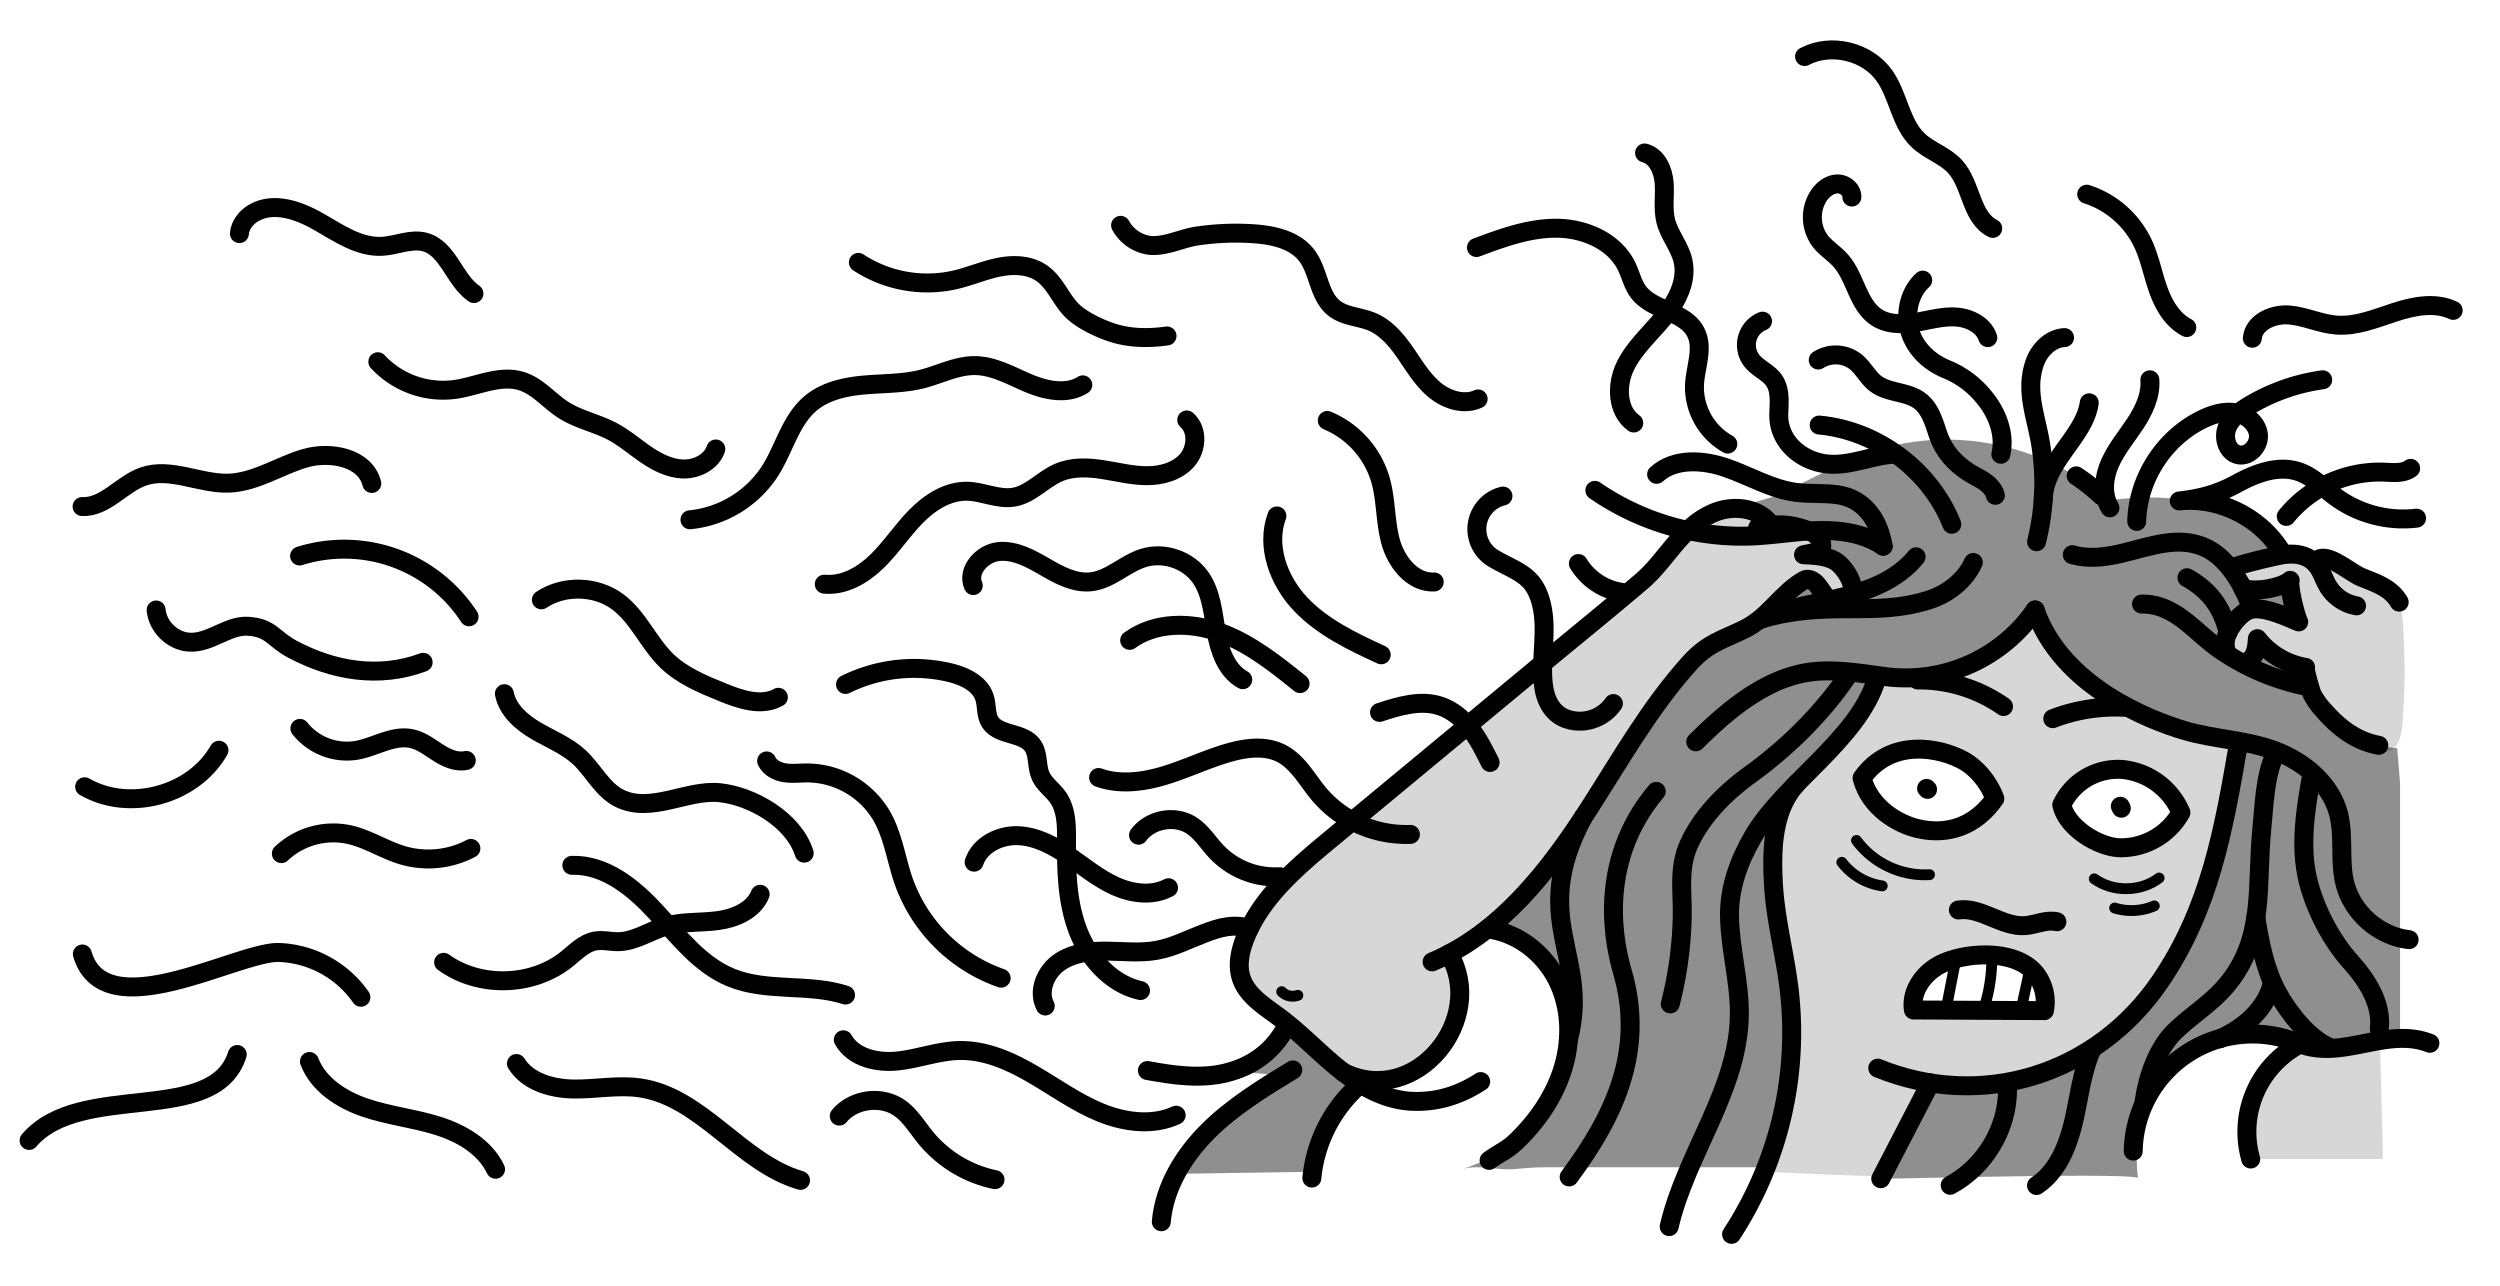 <svg xmlns="http://www.w3.org/2000/svg" viewBox="0 0 1677.217 862.608"><defs><style>.a{opacity:0.16;}.b{opacity:0.44;}.c,.d{fill:none;stroke:#000;stroke-linecap:round;stroke-linejoin:round;}.c{stroke-width:12.716px;}.d{stroke-width:7.266px;}</style></defs><title>EFimage</title><path class="a" d="M1228.139,506c3.1-3.709,37.684-49.855,31.641-52.455,34.994,15.053,82.162-14.275,105.577-44.324,6.445,42.615,83.149,87.239,134.869,87.239,1.965-.944-9.9,56.358-11.278,61.354a365.055,365.055,0,0,1-22.2,59.666c-16.075,33.843-35.836,71.418-69.088,90.9-30.566,17.911-68.577,23.319-102.683,13.284l-30.635,67.085c0,1.212-68.982-2.139-76.146-2.457,3.077-15.611,8.344-30.421,11.241-46.127a220.977,220.977,0,0,0,2.94-50.458c-1.33-28.164-6.652-55.961-11.309-83.768C1188,587.6,1185.3,568.2,1192,550.847c5.759-14.93,17.75-25.4,28.6-36.577C1223.212,511.578,1225.76,508.844,1228.139,506ZM1421,565.55a45.25,45.25,0,0,0,40.863-23.361,46.987,46.987,0,0,0-38.328-23.553,46.3,46.3,0,0,0-23.168,5.309c-4.816,2.511-17.02,9.925-17.244,16.164-.221,6.175,10.363,14.539,14.818,17.59A44.412,44.412,0,0,0,1421,565.55Zm-149-15.559a68.185,68.185,0,0,0,47.269,1.671c7.115-2.378,14.6-6.943,15.908-14.33.675-3.8-.462-7.726-2.234-11.157-6.692-12.96-21.966-19.716-36.549-20.029-11.3-.242-36.462,2.447-43.62,12.989C1244.128,531.87,1261.987,545.837,1272,549.991Zm86.523,127.07c5.776-.7,15.987-2.17,17.213-9.345,1.262-7.4-8.8-15.869-14.128-19.377-9.926-6.537-22.138-8.867-34.023-8.772-10.265.083-20.75,1.962-29.559,7.231s-15.733,14.3-16.75,24.511c-.328,3.3.209,7.132,2.953,9,2.04,1.387,4.708,1.281,7.17,1.123C1313.659,680,1336.386,679.76,1358.524,677.061Z"/><path class="a" d="M1509.979,777.573h88.694l-1.915-77.221c-21.355,1.23-47.556,6.155-57.966,0C1504.8,720.564,1507.348,763.466,1509.979,777.573Z"/><path class="a" d="M862.71,687.976c-13.918-8.947-33.613-22.44-31.41-40.961,2.312-19.436,12.591-37.215,25.551-51.535,10.106-11.167,21.917-20.605,34-29.526,26.647-19.67,51.625-42.1,77.123-63.339,10.737-11.072,24.413-20.332,36.275-30.21l37.818-31.5,37.046-30.854c8.306-6.917,15.678-13.358,22.9-21.429l23.824-26.64c5.068-5.667,10.188-11.382,16.349-15.835s13.534-7.607,21.135-7.456c7.165.143,13.79,3.186,19.781,6.892,5.758,3.563,10.86,5.444,16.823,8.364,13.16,6.445,24.311,16.584,33.889,27.534,4.027,4.6,8.062,11.081,5.015,16.384-2.481,4.316-8.706,5.147-13.26,3.137s-7.818-6.069-10.9-9.98c-25.371,17.093-50.739,34.326-74.261,53.934-10.267,8.559-23.326,17.583-29.391,29.55a359.857,359.857,0,0,1-23.624,39.455c-10.9,16.035-22.714,31.424-34.52,46.8-22.542,29.355-45.714,59.3-76.791,79.4-1.272.851,2.625,8.42,2.943,9.518a43.865,43.865,0,0,1,1.131,14.728c-.7,10.75-4.421,21.194-9.765,30.488-7.479,13.01-18.737,24.5-33.038,29.042-21.652,6.883-40.749-7.4-54.889-22.37C876.764,695.537,869.683,692.459,862.71,687.976Z"/><path class="b" d="M880.39,786.137l-89.907,1.349a193.85,193.85,0,0,1,74.781-65.748l-32.058-2.433a204.94,204.94,0,0,0,34.715-31.486c-1.349,1.541,21.961,21.449,24.234,23.211,7.464,5.784,17.2,11.16,25.722,15.273-2-.966-13.653,9.354-15.458,10.832a39.573,39.573,0,0,0-9.827,11.267C885.664,759.984,881.054,772.549,880.39,786.137Z"/><path class="b" d="M980.73,784.394c11.013-3.365,24.96,1.138,36.45-.122a195.267,195.267,0,0,1,21.7-1.15H1185.8c10.97-17.754,13.345-39.2,15.908-59.91,4.122-33.3-3.335-66.782-7.563-100.072-3.377-26.592-9.178-52.814-.712-78.633,8.474-25.845,41.936-39.032,55.336-62.2,2.926-5.06,10.623-24.969,3.061-29.687,67.512,11.634,104.562-28.346,113.526-43.4,2.607,27.527,66.633,82.467,133.8,89.3-3.466,57.667-16.779,121.319-53.372,166.021-45.15,55.155-93.225,72.84-149.423,59.455-12.081,24.261-22.519,42.539-34.6,66.8,14.472.017,172.065-4.238,172.641-.331a86.126,86.126,0,0,1,20.888-69.026c15.952-17.73,43.122-31.517,67.037-26.477,14.248,3,27.442,6.76,42.188,7.137,15.059.385,31.091-4.464,45.651-2.865V525c-.759-7.7-1.2-15.429-1.96-23.127a64.418,64.418,0,0,1-42.026-18.466c-9.12-8.935-21.223-24.572-18.848-38.1-.654,3.727-27.078-11.3-29.065-14.288,4.678,7.034-19.6,23.965-26.784,5.972-2.709-6.787-.092-14.93,5.161-20.01,13.254-12.817,33.844-7.26,48.16.613q-3.744-13.462-7.5-26.923c.054.2-24.358,6.325-27.306,5.5-4.272-1.189-8.952-5.984-8.492-10.879.853-9.073,25.605-10.674,32.357-11.753-9.409-17.944-39.552-30.477-59.1-35.805s-40.255-4.6-60.35-2c-41.561-37.352-103.434-50.528-156.608-33.351-14.749,4.764-28.686,11.63-42.511,18.559-6.8,3.408-13.582,6.851-20.464,10.087-6.674,3.138-12.828,4.259-19.707,6.511,1.992,6.618,9.523,11.8,16.17,12.743,7.379,1.05,14.1-1.078,21.03,3.542,6.286,4.187,8.9,14.491,3.013,19.22a62.357,62.357,0,0,1,21.617,11.047c4.925,4.012,7.806,12.2,3.1,16.466-5.613,5.084-22.446-9.331-29.741-11.365-10.431-2.908-12.712,11.356-22.056,16.829-16.409,9.611-32.914,19.29-47.385,31.628-58.087,49.526-76.666,135.456-137.907,181.024,35.229,11.382,56.39,52.241,49.947,88.7S1016.137,773.577,980.73,784.394Z"/><path class="c" d="M1137.669,497.674c22.771-22.6,49.437-44.9,81.432-47.3,14.885-1.117,30.53,1.527,45.221,3.479a105.588,105.588,0,0,0,101.035-44.63"/><path class="c" d="M1365.357,409.219c17.765,51.418,77.374,74.087,100.025,80.844,21.149,6.309,43.833,6.215,64.5,15.048,17.813,7.612,33.879,21.762,38.908,40.469,4.1,15.27.542,31.767,4.358,47.112,4.9,19.72,22.9,35.472,43.1,37.721"/><path class="c" d="M1258.754,456.177c-12.649,40.286-62.029,69.479-82.782,105.289-9.483,16.362-16.059,34.573-15.667,53.619.456,22.122,6.877,43.711,6.6,65.89-.621,50.142-35.779,93.089-47.078,141.946"/><path class="c" d="M1259.768,716.6c70.206,28.6,147.018,4.089,189.435-58.16,33.475-49.126,42.562-101.542,52.677-160.122"/><path class="c" d="M1286.571,555.906c19.638,4.592,38.543-1.243,51.733-20.129-4.681-12.614-13.511-21.249-20.531-25.23-15.874-9-49.193-15.934-68.556,11.429C1254.416,541.92,1273.289,552.8,1286.571,555.906Z"/><path class="c" d="M1292.521,528.917l.661.661"/><path class="c" d="M1422.5,540.9l.661,1.322"/><path class="c" d="M1422.153,568.754a46.161,46.161,0,0,0,40.99-23.6,47.609,47.609,0,0,0-39.043-28.909,41.665,41.665,0,0,0-40.862,23.67C1386.475,555.237,1407.769,568.34,1422.153,568.754Z"/><path class="c" d="M1313.851,610.489c15.386-2.132,29.367,11.653,44.856,10.494,7.177-.537,14.266-4.293,21.259-2.587"/><path class="c" d="M1302.581,646.627c-11.7,5.581-20.918,18.152-18.89,30.956l87.87.436a30.51,30.51,0,0,0-5.949-24.792C1352.563,636.87,1319.666,638.477,1302.581,646.627Z"/><path class="d" d="M1336.257,643.936a107.712,107.712,0,0,1-4.8,31.049"/><path class="d" d="M1311.926,644.643l-5.653,29.014"/><path class="d" d="M1361.434,651.9l-5.452,25.084"/><path class="d" d="M1245.509,563.829a57.217,57.217,0,0,0,48.977,22.985"/><path class="d" d="M1235.658,578.505a41.934,41.934,0,0,0,27.118,15.841"/><path class="d" d="M1405,589.591c12.611,9.063,31.129,8.831,43.51-.544"/><path class="d" d="M1418.688,609.189a38.857,38.857,0,0,0,26.6-1.436"/><path class="c" d="M1286.571,456.185a98.6,98.6,0,0,1,57.551,17.808"/><path class="c" d="M1377.191,482.136a115.875,115.875,0,0,1,46.885-7.658"/><path class="c" d="M1513.416,615.553c2.763,17.31,6.164,35.091,14.659,50.633,7.059,12.915,21.2,31.173,35.209,36.6"/><path class="c" d="M1069.979,328.981a173.788,173.788,0,0,0,106.827,30.56c14.765-.734,29.41-3.366,44.191-3.607s30.157,2.147,42.369,10.478"/><path class="c" d="M1220.454,285.159c38.832,3.533,74.636,30.316,88.993,66.569"/><path class="c" d="M1242.984,396.914c.718-6.864-6.579-18.087-12.791-21.094s-13.331-3.357-20.227-3.652c7.1-1.628,13.379-1.774,12.038-7.823-.929-4.2-5.088-6.8-9.067-8.426a52.2,52.2,0,0,0-33.754-1.842l9.344-1.286c-7.667-12.163-25.4-14.387-38.649-8.814-21.9,9.21-31.657,31.74-48.753,46.249-22.927,19.459-46.326,38.39-69.481,57.578L892.678,562.961C869.7,582.005,845.8,602.3,835.07,630.15c-3.2,8.311-5.1,17.626-2.314,26.083,3.871,11.735,15.453,18.755,25.373,26.122,14.418,10.709,26.739,23.987,40.77,35.2s30.554,20.557,48.5,21.3c16.81.7,31.847-4.1,45.972-13.236"/><path class="c" d="M960.782,645.308c46-19.411,78.382-61.155,105.389-103.149,21.32-33.15,40.87-67.89,67.4-97.3,12.253-13.583,21.65-15.369,36.886-22.861,16.35-8.041,24.881-24.3,39.853-32.8,3.04-1.726,6.87.563,8.985,3.347s6.273,8.456,6.5,10.408"/><path class="c" d="M1556.453,374.749c7.522-2.284,20.606,9.564,27.616,12.446,9.9,4.07,19.745,6.9,25.521,16.763"/><path class="c" d="M1008.317,332.794a22.847,22.847,0,0,0-6.14,41.966c16,9.3,27.377,10.641,32.146,31.395,4.046,17.612-1.174,36.345,1.267,54.2,1.844,13.491,9.526,23.363,24.335,23.463A27.421,27.421,0,0,0,1082.4,472"/><path class="c" d="M925.5,477.942c13.222-4.317,27.553-8.649,40.758-4.281,8.218,2.717,15.087,8.616,20.385,15.461s9.183,14.655,13.034,22.406"/><path class="c" d="M737.039,521.615c14.518,5.189,30.689,2.91,45.406-1.684s28.7-11.409,43.582-15.433c10.989-2.971,23.2-4.264,33.367.855,11.334,5.707,17.535,17.9,25.7,27.613a76.628,76.628,0,0,0,61.134,26.811"/><path class="c" d="M653.524,578.423c3.9-11.733,17.27-18.307,29.621-17.772s23.738,6.713,33.93,13.709,19.821,15.022,31.086,20.114,24.865,6.885,35.786,1.092"/><path class="c" d="M567.247,459.185a103.872,103.872,0,0,1,69.963-7.946c9.766,2.35,20.308,7.283,23.316,16.867,1.653,5.27.761,11.334,3.62,16.06,5.784,9.561,22.079,6.909,28.593,15.988,4.131,5.758,2.539,13.892,5.4,20.375,2.49,5.638,7.994,9.3,11.558,14.33,5.891,8.312,5.887,19.28,5.813,29.468-.145,20.233.425,40.943,7.62,59.853s22.248,35.959,42,40.358"/><path class="c" d="M553,391.905c13.189,1.321,25.845-6.026,35.333-15.282s16.793-20.53,26.054-30.014,21.42-17.393,34.67-17.037c10.529.284,20.8,5.757,31.173,3.952,11.337-1.971,19.459-12,30.035-16.532,9.179-3.934,19.628-3.481,29.5-1.949s19.65,4.075,29.636,4.1,20.561-2.885,27.087-10.444,7.245-20.439-.319-26.959"/><path class="c" d="M757.873,429.6c17.156-12.5,41-12.433,60.935-5.133s36.865,20.841,53.4,34.156"/><path class="c" d="M856.657,346.119c-7.547,20.116,1.041,43.444,15.787,59.068s34.682,25.123,54.2,34.112"/><path class="c" d="M890.46,282.086a62.148,62.148,0,0,1,35.5,39.265c4.059,13.706,3.228,28.468,7.047,42.243s14.918,27.533,29.195,26.838"/><path class="c" d="M751.792,151.17a26.3,26.3,0,0,0,17.56,13.1c10.74,2.231,22.716-4.278,33.464-5.884a177.148,177.148,0,0,1,38.192-1.56c13.3.906,27.823,4.088,35.818,14.759,8.076,10.778,7.823,27.178,18.509,35.377,7.079,5.431,16.838,5.457,25.068,8.9,9.663,4.045,16.672,12.555,22.619,21.178s11.395,17.845,19.455,24.535,19.634,10.4,29.172,6.071"/><path class="c" d="M990.54,166.063c17.512-6.538,35.524-13.167,54.214-12.935s38.489,8.874,46.6,25.713c2.7,5.612,4.056,11.939,7.77,16.94,9.528,12.826,31.252,12.9,38.518,27.13,5.355,10.486-.068,22.964-.8,34.715a43.782,43.782,0,0,0,22.322,40.292"/><path class="c" d="M1096.069,283.794c-11.338-8.112-11.806-25.472-5.743-38.025s16.9-22.006,25.77-32.763,16.154-24.614,12.96-38.183c-2.207-9.375-9.11-17.087-11.492-26.419-2.123-8.311-.468-17.086-1.1-25.64s-4.824-18.068-13.148-20.138"/><path class="c" d="M1111.4,318.214c12.2-11.008,31.216-9.732,46.747-4.355s30.07,14.176,46.354,16.407c9.349,1.282,18.9.327,28.245,1.657,18.154,2.583,27.826,17.123,30.616,34.489"/><path class="c" d="M565.754,697.564c6.762,12.12,22.8,15.7,36.6,14.22s27.106-6.694,40.981-7.02c17.468-.41,34.184,6.959,49.288,15.743s29.391,19.174,45.551,25.818,35.041,9.183,50.9,1.846"/><path class="c" d="M346.462,713.494c7.8,12.514,24.011,16.957,38.755,17.117s29.563-2.878,44.155-.758c41.422,6.019,67.485,50.373,107.681,62.047"/><path class="c" d="M297.62,645.61c24.064,17.33,59.689,16.36,82.775-2.253,5.9-4.753,11.468-10.726,18.923-12.056,5.091-.909,10.294.533,15.465.468,11.2-.142,21.02-7.2,31.771-10.349,11.258-3.3,23.29-2.235,34.92-3.774s24.09-6.835,28.506-17.7"/><path class="c" d="M383.639,580.542c22.356-.705,41.639,15.151,56.75,31.642s29.393,35.242,50.1,43.7c24.062,9.829,52.03,3.7,76.764,11.685"/><path class="c" d="M514.338,510.5c2.1,4.6,7.2,7.175,12.205,7.946s10.1.1,15.161.1a58.551,58.551,0,0,1,49.7,28.65c7.848,13.568,9.806,29.65,15.008,44.436a106.783,106.783,0,0,0,65.241,64.614"/><path class="c" d="M338.379,465.371c2.172,11.106,11.634,19.3,21.41,25s20.588,9.963,28.881,17.663c9.558,8.874,15.474,22.033,27.226,27.69,21.1,10.154,45.092-6.131,66.811-3.932,21.96,2.223,49.871,18.383,56.815,40.577"/><path class="c" d="M363.2,402.416c15.194-10.105,36.731-9.509,51.342,1.422,13.811,10.332,20.528,27.69,32.959,39.646,10.3,9.911,23.889,15.525,37.129,20.919,12.073,4.918,26.195,9.755,37.576,3.4"/><path class="c" d="M462.89,348.708a72.555,72.555,0,0,0,54.02-33.194c9.327-14.885,13.469-33.558,26.893-44.886,9.89-8.346,23.258-11.221,36.149-12.348s26.014-.807,38.561-3.974c11.926-3.01,23.311-9.152,35.61-9.026,12.666.129,24.154,6.861,35.826,11.784s25.787,7.931,36.48,1.141"/><path class="c" d="M575.874,176.05a84.4,84.4,0,0,0,65.171,11.627c9.779-2.31,19.094-6.377,28.939-8.385S690.789,177.6,699,183.4c8.816,6.225,12.47,16.891,19.771,24.483,6.4,6.658,18.518,12.349,27.25,15.231,11.811,3.9,24.6,4,36.916,2.281"/><path class="c" d="M253.484,242.693a59.889,59.889,0,0,0,51.832,18.561c14.98-2.157,30.05-10.05,44.5-5.556,11.043,3.434,18.683,13.315,28.45,19.506,9.95,6.306,21.907,8.646,32.329,14.136,8.088,4.261,15.066,10.317,22.606,15.485s16.063,9.572,25.2,9.8,18.9-4.746,21.825-13.406"/><path class="c" d="M200.989,373.011a100.072,100.072,0,0,1,113.7,40.773"/><path class="c" d="M201.211,488.683a40.237,40.237,0,0,0,38.011,14.692c12.557-2.22,24.549-10.516,37.008-7.794,6.556,1.432,12.03,5.745,17.689,9.352s12.338,6.687,18.888,5.23"/><path class="c" d="M188.759,572.662A50.832,50.832,0,0,1,233.8,559.826c12.912,2.76,24.237,10.5,36.926,14.148a61.192,61.192,0,0,0,45.183-4.773"/><path class="c" d="M332.454,784.429c-7.181-15.079-23.012-24.209-38.954-29.191s-32.775-6.753-48.588-12.13-31.287-15.4-37.325-30.977"/><path class="c" d="M1210.651,37.929c17.815-9.38,42.187-3.459,53.713,13.049,9.394,13.455,10.691,32.078,22.647,43.318,7.4,6.956,17.947,10.045,24.745,17.589,11.012,12.222,10.418,34.012,25.148,41.34"/><path class="c" d="M1399.943,130.282a63.265,63.265,0,0,1,37.695,32.966c4.635,9.857,6.611,20.731,10.255,31s9.513,20.471,19.183,25.487"/><path class="c" d="M1385.073,226.494c-9.156.44-16.793,8-19.894,16.628-6.766,18.822.742,35.92,3.78,54.393a162.851,162.851,0,0,1-2.659,65.906"/><path class="c" d="M1289.9,187.944c-10.174,9.4-12.675,25.6-7.111,38.284,4.455,10.152,13.3,17.521,23.425,21.628a63.173,63.173,0,0,1,24.634,18.313c8.976,10.643,14.618,25.037,11.49,38.6"/><path class="c" d="M1271.23,304.661c-14.9.769-29.221,7.776-44.1,6.715-18.121-1.293-34.37-14.819-33.773-33.674.243-7.711,1.216-16.144-3.186-22.479-3.751-5.4-10.578-7.9-14.706-13.012a17.188,17.188,0,0,1,6.984-26.751"/><path class="c" d="M1433.509,349.787c.657-28.631,18.461-56.208,44.285-68.591,6.844-3.282,14.517-5.585,21.99-4.254s14.529,7.12,15.346,14.666-6.658,15.388-13.971,13.354c-6.94-1.931-9.683-11.1-7.105-17.822s8.766-11.333,14.947-15.032a130.88,130.88,0,0,1,49.267-17.31"/><path class="c" d="M1442.316,254.8c.794,10.446-3.984,20.52-9.733,29.278s-12.628,16.872-16.921,26.429-5.618,21.267-.123,30.187"/><path class="c" d="M1390.268,372.137c10.277,3.006,21.323,1.759,31.765-.607s20.662-5.826,31.275-7.247c14.625-1.957,27.225.853,37.773,11.257,8.937,8.814,15.248,20.672,19.255,32.48"/><path class="c" d="M1533.817,346.464a81,81,0,0,1,65.649-29.715c6.115.271,12.856,1.08,17.792-2.539"/><path class="c" d="M997.984,623.221c19.909,2.337,37.622,16.092,46.671,33.979s9.866,39.334,4.225,58.569-17.383,36.332-31.858,50.2c-5.934,5.684-11.375,7.687-18.014,12.528"/><path class="c" d="M1111.136,530.9c-41.157,49-27.322,105.08-22.67,121.129,15.242,52.585-4.995,96.181-35.74,137.575"/><path class="c" d="M1120.56,673.5a255.325,255.325,0,0,0,8.029-59.212c.3-17.008-2.758-32.383,4.82-48.584,8.8-18.812,24.255-34.113,40.895-46.151,24.606-17.8,48.8-41.3,66.565-68.146"/><path class="c" d="M901.213,719.366c48.834,24.289,96.771-36.119,70.877-79.412"/><path class="c" d="M863.075,688.6c-8.678,16.36-22.184,26.5-40.128,31.077-17.32,4.421-35.588,1.731-53.174-1.475"/><path class="c" d="M867.311,717.79c-19.944,12.154-40.091,24.464-56.671,40.913s-29.51,37.682-31.538,60.95"/><path class="c" d="M913.433,726.556a95.517,95.517,0,0,0-33.318,63.791"/><path class="c" d="M1052.2,697.564c14.853-56.924-26.986-79.357,9.678-148.809"/><path class="d" d="M859.867,665.3a10.412,10.412,0,0,0,10.853,2.47"/><path class="c" d="M1205.465,525.555c-16.072,17.664-16.988,43.21-15.721,67.058s7.634,47.121,10.54,70.825A247.531,247.531,0,0,1,1161.692,828.1"/><path class="c" d="M652.955,392.859c-4.48-10.157,6.047-21.783,17.1-22.844s21.456,4.771,31.06,10.342,20.13,11.27,31.149,9.918c12.732-1.564,22.53-12.1,34.773-15.934,13.748-4.3,29.971,1.173,38.3,12.925,7.374,10.4,8.384,23.821,10.562,36.382S822.61,449.793,833.743,456"/><path class="c" d="M763.828,560.312c7.856-10.709,24.417-13.742,35.558-6.51,6.863,4.454,11.232,11.775,16.855,17.718a54.4,54.4,0,0,0,42.36,16.657"/><path class="c" d="M701.253,674.906c-5.2-9.89.153-22.807,9.292-29.232s20.9-7.709,32.075-7.58,22.454,1.456,33.443-.557c11.092-2.032,21.257-7.352,31.8-11.348s19.611-6.684,30.355-3.26"/><path class="c" d="M1366.262,795.354c13.626-8.969,20.51-25.227,24.456-41.056s5.793-35.625,12.772-50.37"/><path class="c" d="M1308.346,795.2c23.267-12.388,38.684-38.279,38.49-64.638"/><path class="c" d="M1431.157,772.246a80.005,80.005,0,0,1,110.661-72.419c29.211,12.124,58.913-11.426,88.368.094"/><path class="c" d="M1539.432,702.471a66.429,66.429,0,0,0-29.453,75.1"/><path class="c" d="M1438.485,738.713c2.181-15.608,8.691-35.044,20.205-46.424,10.94-10.813,24.483-18.836,34.732-30.9,26.679-31.415,20.162-67.059,23.962-104.77,1.589-15.763,2.026-35.705,8.736-50.172"/><path class="a" d="M1506.815,393.882l32.383-5.309,6.029,26.012c-13.062-2.688-27.048-5.3-39.384-.238-5.958,2.445-11.432,7-13.205,13.192s1.318,13.89,7.5,15.713,13.544-4.767,11.243-10.782c17.434.06,31.489,14.137,41.345,28.519s18.317,30.717,33.15,39.879c5.7,3.521,13.324,5.7,18.893,1.975,5.247-3.508,6.388-10.62,6.915-16.91a433.557,433.557,0,0,0,.272-68.913c-.5-6.643-1.239-13.524-4.648-19.249-4.811-8.08-14.013-12.365-22.911-15.408a165.386,165.386,0,0,0-50.528-8.815C1520.071,373.308,1493.474,372.48,1506.815,393.882Z"/><path class="c" d="M563.053,748.765c9.537-11.463,28.13-13.976,40.368-5.457,7.3,5.08,11.936,13.041,17.558,19.93a81.828,81.828,0,0,0,46.55,28.167"/><path class="c" d="M1551.094,518.7c-4.261,23.966-8.5,48.789-2.6,72.406,4.722,18.91,15.465,39.638,28.487,54.14,11.265,12.546,21.32,28.341,19.244,45.074"/><path class="c" d="M1181.507,415.331c17.357-7.726,36.5-10.215,54.927-14.849s37.192-12.112,49.055-26.951"/><path class="c" d="M1436.736,405.249c22.7-.307,35.682,18.909,52.662,30.578a157.7,157.7,0,0,0,58.894,24.81"/><path class="c" d="M1219.833,241.531a21.842,21.842,0,0,1,25.23,1.269c5.116,4.2,8.088,10.619,13.372,14.6,8.565,6.457,21.225,5.133,29.72,11.682,6.861,5.289,9.317,14.329,12.113,22.529,4.386,12.862,13.689,21.9,25.54,28.149,5.453,2.873,11.224,6.6,12.833,12.549"/><path class="c" d="M1500.485,379.9c6.8-2.343,22.277-5.98,28.866-7.311,9.539-1.926,19.575-.984,25.7,7.62,2.837,3.984,4.211,8.822,6.708,13.028a28.216,28.216,0,0,0,19.207,13.214"/><path class="c" d="M1494.127,438.145c-2.455-5.191-1.148-11.533,1.9-16.4,3.466-5.543,9.369-12.721,16.183-13.209,9.129-.654,21.689,5.279,29.961,8.693-2.34-4.539-7.1-24.755-5.726-27.9-4.322,4.322-22.808,8.7-31.911,5.172"/><path class="c" d="M1595.9,500.017c-13.657-2.547-24.235-9.9-33.637-19.749-4.309-4.512-8.234-8.92-11.1-14.6-.686-1.361-5.648-18.15-4.388-17.944a51.976,51.976,0,0,1-32.343-19.241c-.315,5.592-1.148,12.088-5.956,14.961"/><path class="c" d="M1261.76,790.793l33.293-64.276"/><path class="c" d="M1531.31,371.292c-13.688-23.736-42.027-38.142-69.27-35.213,14.362-1.544,26.123-4.81,38.537-11.581,12.51-6.824,27.938-12.948,42.143-7.859,9.19,3.293,16.138,10.748,23.977,16.564a76.969,76.969,0,0,0,54.55,14.43"/><path class="c" d="M1370.73,335.5c.387-13.393,7.232-23.584,14.214-33.467s15.015-19.819,16.709-31.8"/><path class="c" d="M1242.382,132.184c.215-4.911-4.864-8.912-9.779-8.783s-9.276,3.426-12.122,7.435a26.6,26.6,0,0,0,.712,30.886c3.92,5.016,9.553,8.425,13.762,13.2,10.087,11.447,11.444,29.942,24.317,38.131,7.6,4.836,17.336,4.644,26.222,3.162s17.729-4.094,26.721-3.532,18.528,5.275,21.372,13.824"/><path class="c" d="M1058.92,378.062a41.179,41.179,0,0,0,28.916,19.337"/><path class="c" d="M1392.9,319.249a123.884,123.884,0,0,1,16.858,13.331"/><path class="c" d="M1489.34,696.886c17.544-7.889,31.005-20.768,35.088-36.972"/><path class="c" d="M1323.87,377.363c-5.56,12.231-17.225,21.2-30.041,25.229-37.48,11.79-67.381-.507-112.322,12.739"/><path class="c" d="M1467.2,387.575c15.012,8.227,23.642,20,27.643,36.694"/><path class="c" d="M1511.055,226.92c.947-10.749,13.84-16.472,24.6-15.607s20.847,5.89,31.6,6.756c13.424,1.082,26.381-4.352,39.181-8.538s27.222-7.094,39.377-1.3"/><path class="c" d="M55.26,640.032c14.771,50.75,104.264-1.869,131.922-1.039a70.235,70.235,0,0,1,54.934,30.038"/><path class="c" d="M19.522,765.116c34.518-40.5,124.388-9,139.638-57.664"/><path class="c" d="M56.793,527.823c29.969,17.32,73.043,5.606,90.111-24.508"/><path class="c" d="M55.065,339.844c15.5.753,26.474-15.1,41.139-20.177,18.331-6.34,38.024,5.181,57.407,4.465,17.913-.66,33.651-11.6,50.852-16.648s40.651-.528,44.962,16.871"/><path class="c" d="M104.743,409.241c1.008,11.011,10.645,20.6,21.663,21.543,14.3,1.229,26.309-11.524,39.99-10.642,15.584,1.006,16.7,8.446,29.833,15.425,27.309,14.517,57.932,19.839,87.658,8.766"/><path class="c" d="M160.61,156.724c.481-6,4.77-11.212,10.033-14.129,13.461-7.461,30.284-1.289,43.614,6.4s27.07,17.211,42.43,16.237c9.572-.606,19.135-5.336,28.39-2.82,15.63,4.25,19.571,25.316,32.885,34.54"/></svg>